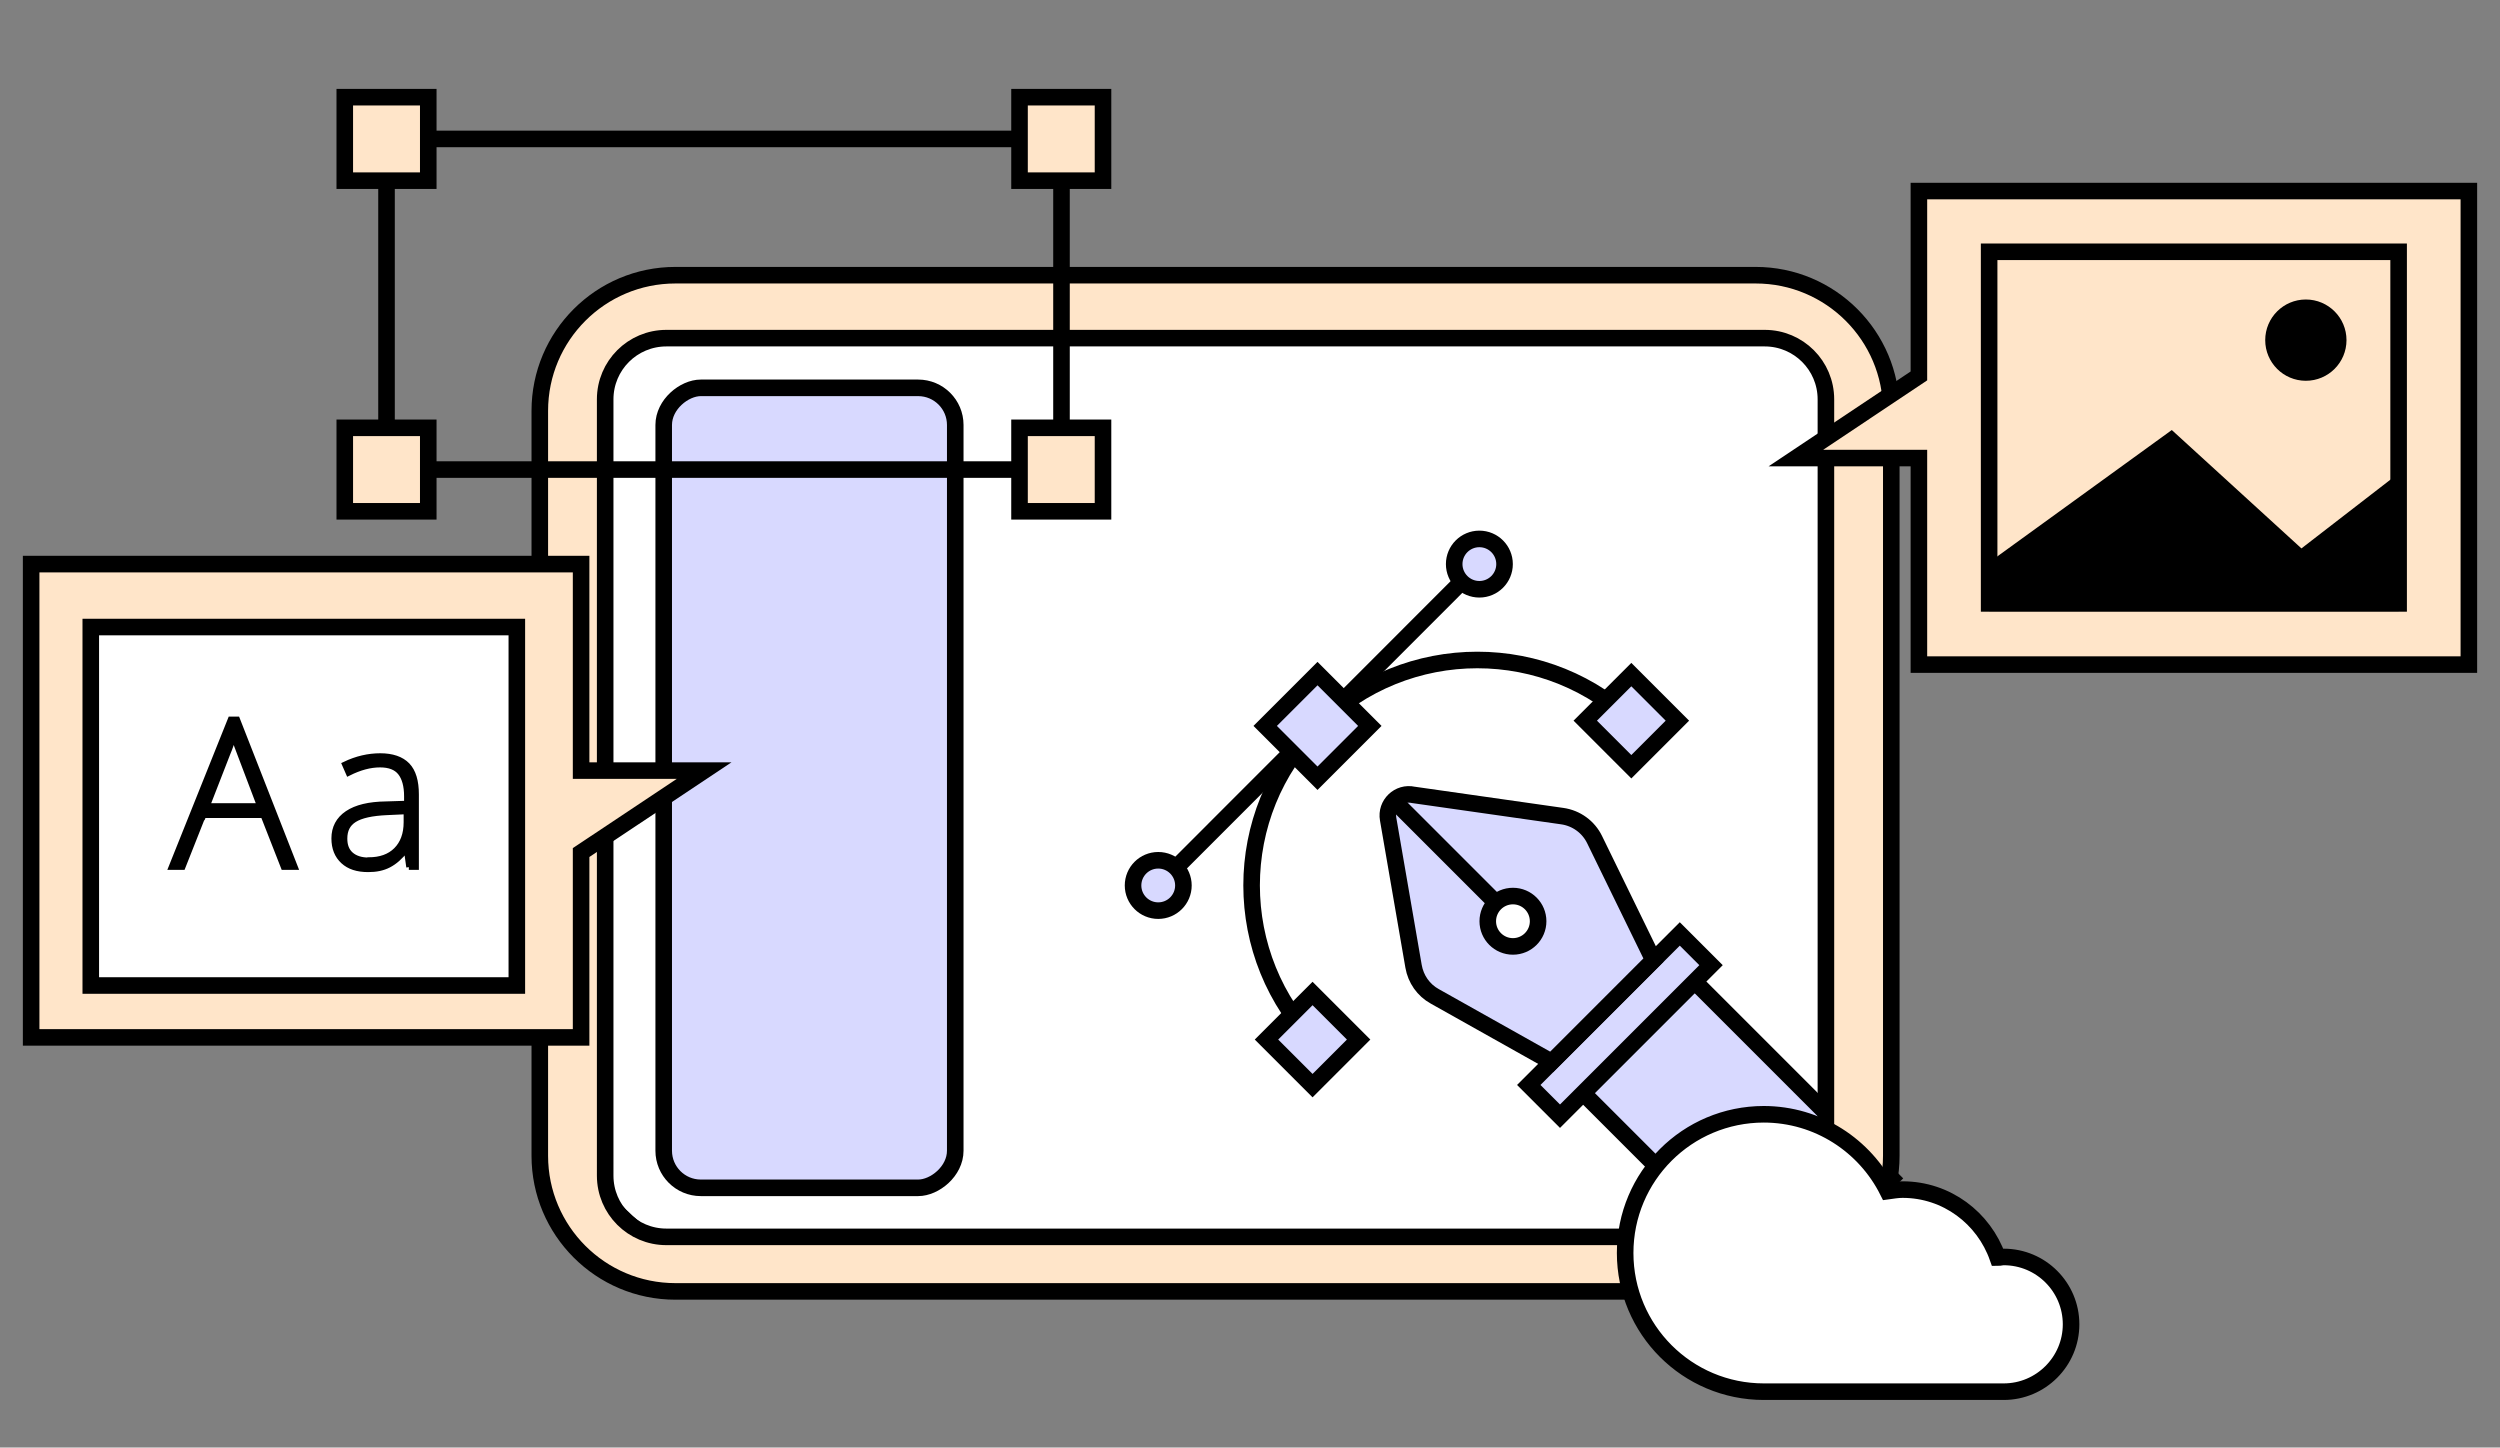 <?xml version="1.0" encoding="UTF-8"?>
<svg id="Calque_1" xmlns="http://www.w3.org/2000/svg" version="1.1" viewBox="0 0 113.19 65.54">
  <rect x="0" y="0" width="113.19" height="65.54" fill="#808080" stroke="none"/>
  <!-- Generator: Adobe Illustrator 29.8.1, SVG Export Plug-In . SVG Version: 2.1.1 Build 2)  -->
  <defs>
    <style>
      .st0 {
        stroke-width: .25px;
      }

      .st0, .st1, .st2, .st3, .st4 {
        stroke: #000;
        stroke-miterlimit: 10;
      }

      .st1 {
        fill: none;
      }

      .st1, .st2, .st3, .st4 {
        stroke-width: .75px;
      }

      .st2 {
        fill: #d8d9ff;
      }

      .st3 {
        fill: #ffe5c9;
      }

      .st4 {
        fill: #fff;
      }
    </style>
  </defs>
  <rect class="st4" x="25.39" y="13.38" width="59.3" height="44.1" rx="8.24" ry="8.24"/>
  <rect class="st2" x="75.08" y="45.12" width="7.14" height="12.61" transform="translate(-13.32 70.67) rotate(-45)"/>
  <rect class="st2" x="68.5" y="45.41" width="9.67" height="2" transform="translate(-11.33 65.45) rotate(-45)"/>
  <path class="st2" d="M62.85,37.09l1.15,6.66c.1.58.45,1.08.96,1.36l5.29,2.97,4.61-4.61-2.66-5.45c-.28-.58-.83-.98-1.47-1.07l-6.73-.96c-.67-.15-1.27.43-1.15,1.1Z"/>
  <line class="st2" x1="63.11" y1="36.25" x2="68.13" y2="41.27"/>
  <circle class="st4" cx="68.5" cy="41.71" r="1.14"/>
  <line class="st1" x1="52.44" y1="40.09" x2="66.98" y2="25.54"/>
  <path class="st1" d="M59.66,47.31c-3.99-3.99-3.99-10.46,0-14.44s10.46-3.99,14.44,0"/>
  <rect class="st2" x="57.98" y="31.19" width="3.35" height="3.35" transform="translate(-5.77 51.81) rotate(-45)"/>
  <rect class="st2" x="57.95" y="45.6" width="2.95" height="2.95" transform="translate(-15.88 55.8) rotate(-45)"/>
  <rect class="st2" x="72.39" y="31.15" width="2.95" height="2.95" transform="translate(-1.44 61.79) rotate(-45)"/>
  <circle class="st2" cx="52.44" cy="40.09" r="1.14"/>
  <rect class="st2" x="18.54" y="29.07" width="36.22" height="13.2" rx="1.68" ry="1.68" transform="translate(.98 72.32) rotate(-90)"/>
  <circle class="st2" cx="66.98" cy="25.54" r="1.14"/>
  <path class="st3" d="M79.49,12.46H30.58c-3.39,0-6.14,2.75-6.14,6.14v33.73c0,3.39,2.75,6.14,6.14,6.14h48.91c3.39,0,6.14-2.75,6.14-6.14V18.6c0-3.39-2.75-6.14-6.14-6.14ZM82.67,53.23c0,1.53-1.24,2.77-2.77,2.77H30.17c-1.53,0-2.77-1.24-2.77-2.77V18.08c0-1.53,1.24-2.77,2.77-2.77h49.73c1.53,0,2.77,1.24,2.77,2.77v35.15Z"/>
  <polygon class="st3" points="26.31 46.97 26.31 38.6 31.88 34.89 26.31 34.89 26.31 25.54 1.41 25.54 1.41 46.97 26.31 46.97"/>
  <rect class="st4" x="4.11" y="28.39" width="19.29" height="16.23"/>
  <g>
    <path class="st0" d="M11.91,36.91h-2.71l-.93,2.35h-.51l2.68-6.69h.3l2.62,6.69h-.52l-.92-2.35ZM9.38,36.49h2.38l-.91-2.4c-.08-.19-.17-.45-.27-.78-.08.29-.17.56-.27.79l-.93,2.39Z"/>
    <path class="st0" d="M18.52,39.26l-.11-.78h-.04c-.25.32-.5.54-.77.68s-.57.2-.93.2c-.49,0-.86-.12-1.13-.37s-.41-.59-.41-1.03c0-.48.2-.86.6-1.13s.98-.41,1.75-.42l.94-.03v-.33c0-.47-.1-.83-.29-1.07s-.5-.36-.92-.36c-.46,0-.93.13-1.43.38l-.17-.39c.54-.26,1.08-.38,1.61-.38s.95.14,1.22.42.4.72.4,1.32v3.29h-.33ZM16.69,38.94c.53,0,.95-.15,1.25-.45s.46-.72.46-1.26v-.49l-.87.04c-.7.03-1.19.14-1.49.33s-.44.47-.44.86c0,.31.09.55.28.72s.46.26.8.26Z"/>
  </g>
  <rect class="st1" x="17.5" y="6.29" width="30.56" height="14.97"/>
  <rect class="st3" x="15.61" y="4.4" width="3.78" height="3.78"/>
  <rect class="st3" x="15.61" y="19.37" width="3.78" height="3.78"/>
  <rect class="st3" x="46.16" y="19.37" width="3.78" height="3.78"/>
  <rect class="st3" x="46.16" y="4.4" width="3.78" height="3.78"/>
  <path class="st4" d="M79.85,50.45c2.46,0,4.59,1.42,5.62,3.48.22-.03.44-.07.67-.07,2,0,3.68,1.29,4.31,3.08.09,0,.18-.03.27-.03,1.69,0,3.05,1.37,3.05,3.05s-1.37,3.05-3.05,3.05h-10.86c-3.47,0-6.28-2.81-6.28-6.28s2.81-6.28,6.28-6.28Z"/>
  <polygon class="st3" points="86.88 8.65 86.88 17.02 81.31 20.74 86.88 20.74 86.88 30.09 111.78 30.09 111.78 8.65 86.88 8.65"/>
  <polygon points="90.06 25.46 98.33 19.47 104.2 24.83 108.6 21.43 108.6 27.67 90.06 27.67 90.06 25.46"/>
  <circle cx="104.4" cy="15.4" r="1.84"/>
  <rect class="st1" x="90.06" y="11.4" width="18.54" height="15.92"/>
</svg>